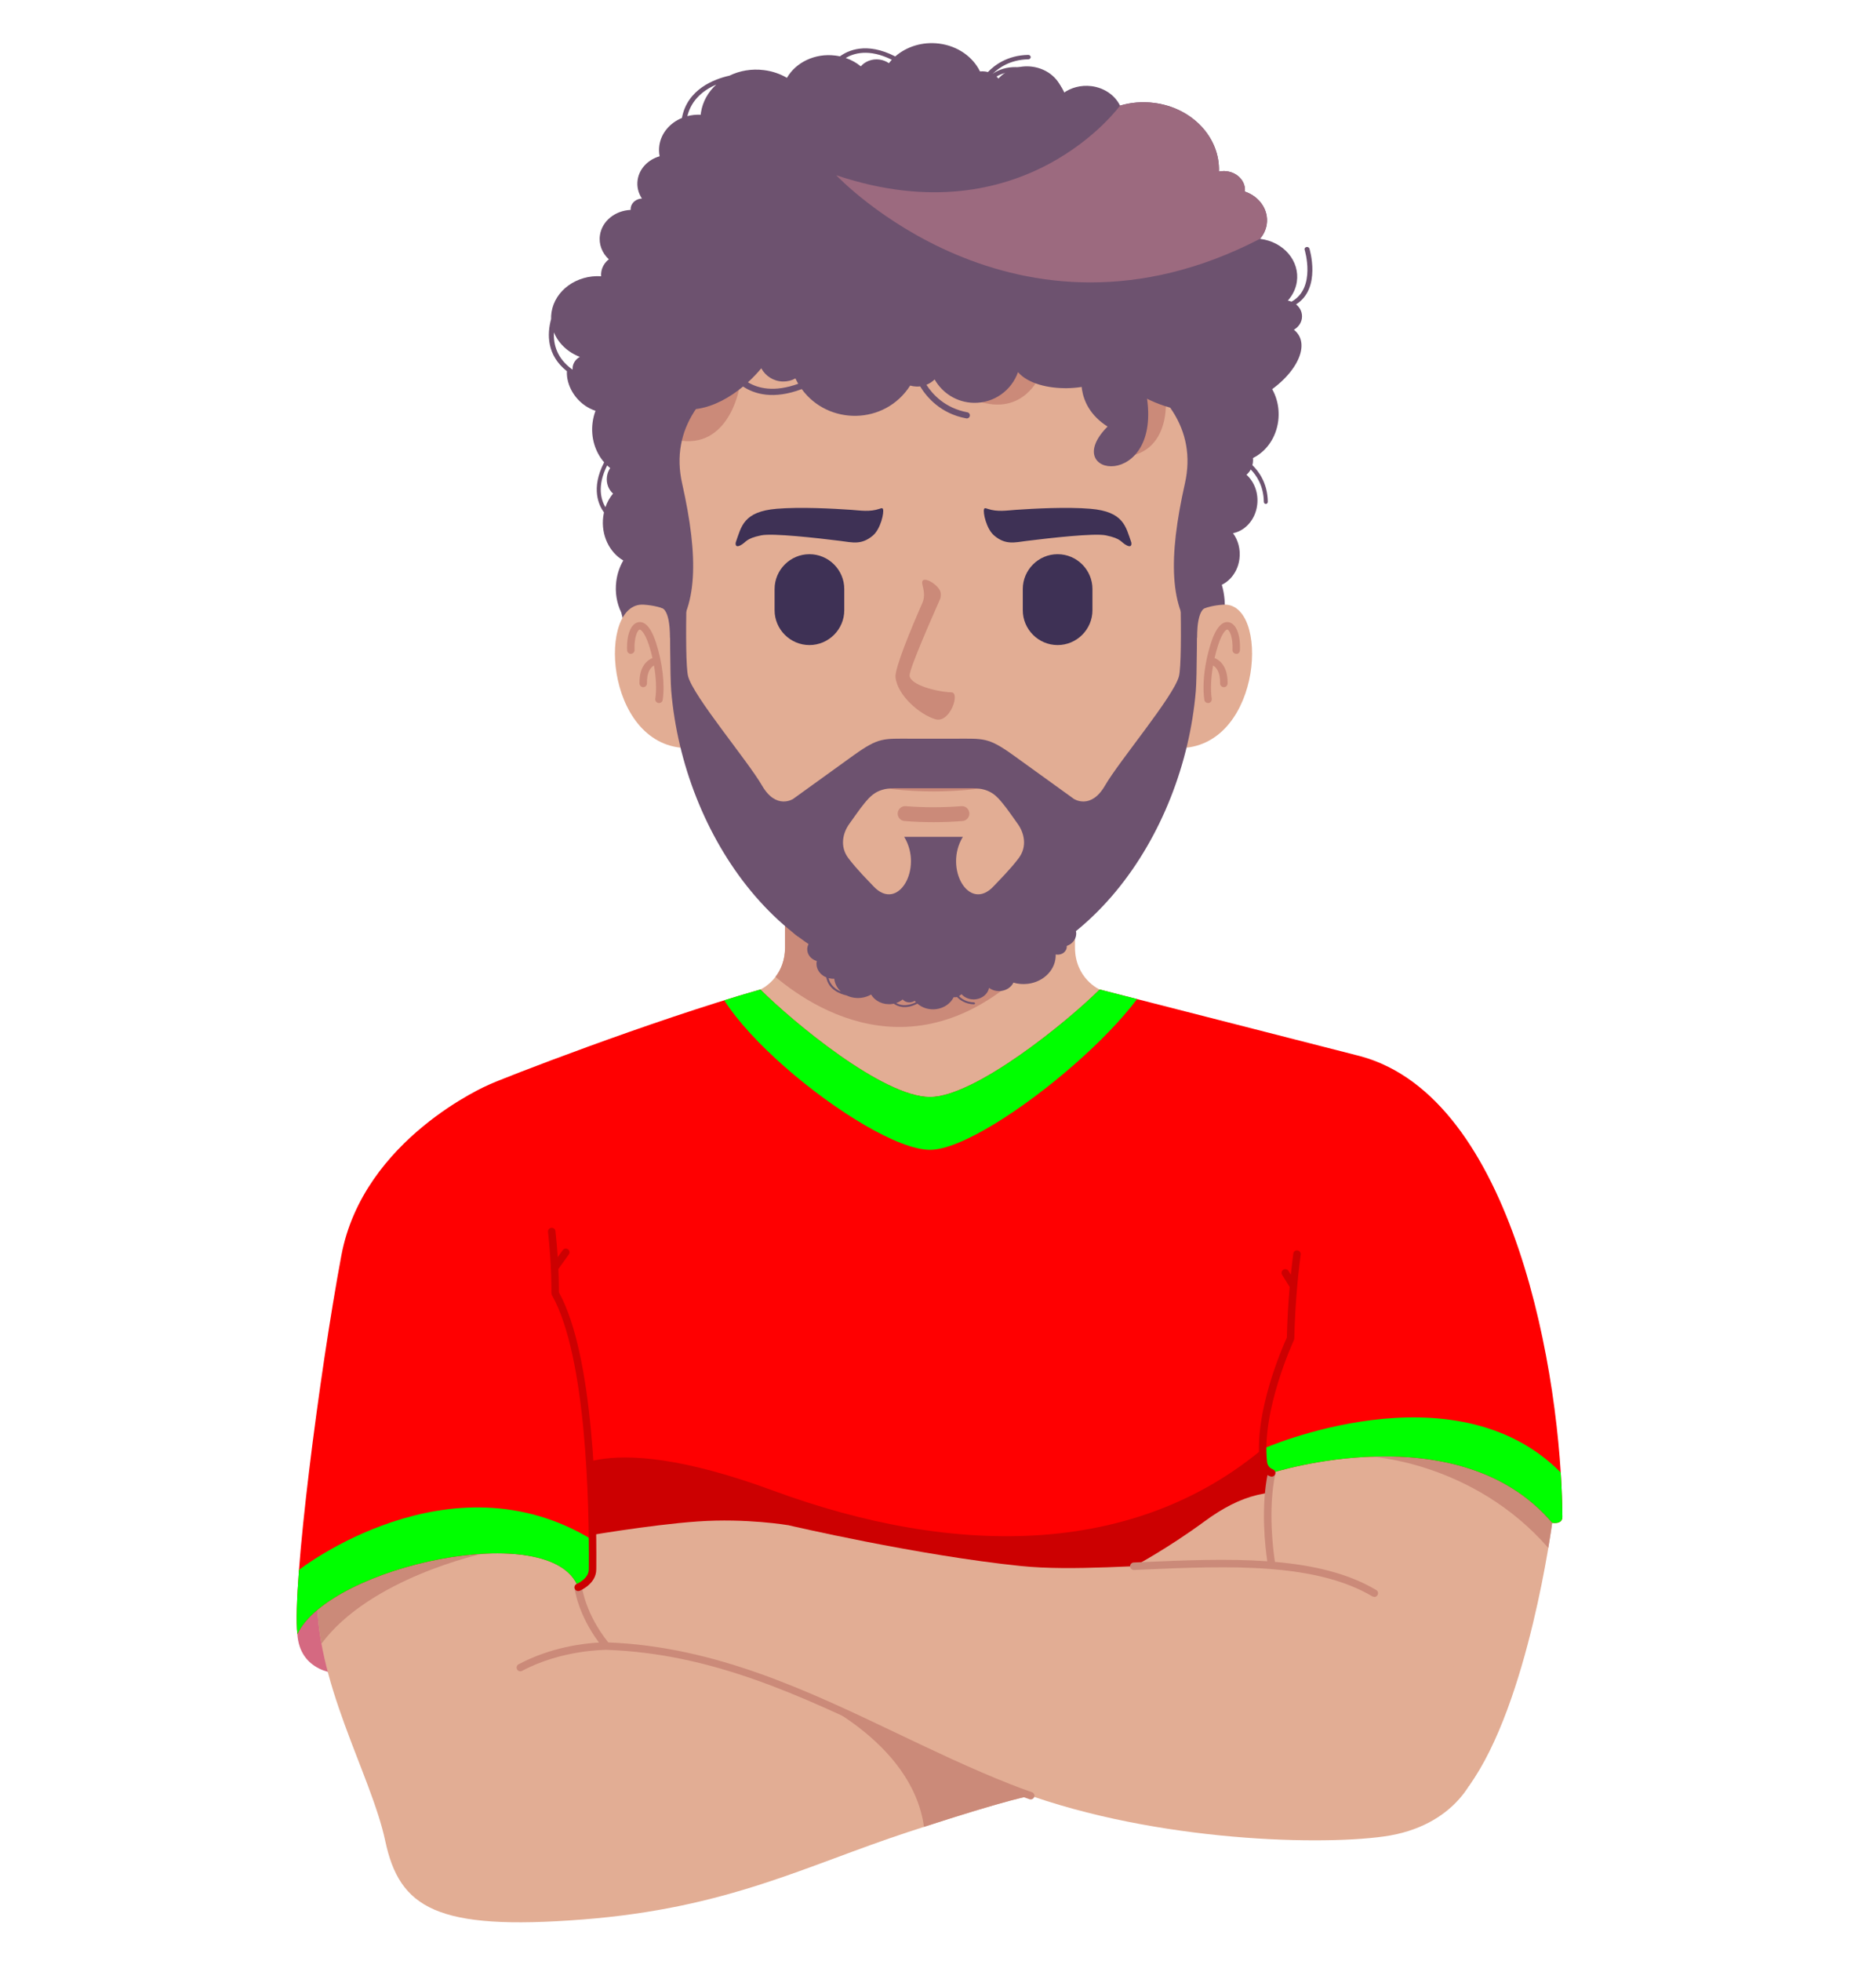 <svg width="224" height="234" viewBox="0 0 224 234" fill="none" xmlns="http://www.w3.org/2000/svg">
<path fill-rule="evenodd" clip-rule="evenodd" d="M42.596 199.787C39.719 200.092 35.803 199.294 35.504 195.033C35.203 190.775 39.583 190.526 39.665 190.656C39.751 190.789 42.776 196.201 42.776 196.316L42.596 199.787Z" fill="#D56981"/>
<path fill-rule="evenodd" clip-rule="evenodd" d="M93.737 138.087H128.355V121.471C130.487 120.764 132.736 119.901 132.736 119.901L131.299 118.092C131.299 118.092 128.355 116.803 128.355 113.043V81.063H93.737V113.043C93.737 116.803 90.792 118.092 90.792 118.092L89.356 119.901C89.356 119.901 91.604 120.764 93.737 121.471V138.087Z" fill="#E2AD94"/>
<path fill-rule="evenodd" clip-rule="evenodd" d="M93.737 102.745V113.043C93.737 114.639 93.205 115.789 92.593 116.587C97.977 121.107 111.735 129.407 126.075 111.945L104.097 99.088C104.097 99.088 98.355 101.144 93.737 102.745Z" fill="#CB8A79"/>
<path fill-rule="evenodd" clip-rule="evenodd" d="M58.339 129.471C59.716 128.804 77.651 121.839 90.792 118.092C94.629 121.92 105.413 130.917 111.044 130.917C116.408 130.917 127.464 121.92 131.299 118.092L162.401 126.044V187.823L161.369 199.659H63.24L58.339 129.471Z" fill="#FF0001"/>
<path fill-rule="evenodd" clip-rule="evenodd" d="M162.401 168.373V187.823L162.161 190.552C152.671 191.623 123.828 195.1 119.533 195.896C116.489 196.459 95.532 198.64 78.757 199.659H63.24L62.219 185.028C64.563 180.402 66.827 176.473 66.827 176.473C66.827 176.473 70.699 169.932 92.284 177.887C113.868 185.842 136.599 186.276 152.72 171.192C157.325 166.883 160.391 166.595 162.401 168.373Z" fill="#CC0001"/>
<path fill-rule="evenodd" clip-rule="evenodd" d="M94.144 182.029C94.144 182.029 89.139 181.169 83.324 181.576C77.508 181.983 69.26 183.425 69.26 183.425L66.331 188.336L69.396 197.893C69.396 197.893 72.776 199.38 74.443 198.254C76.112 197.128 94.639 187.164 94.144 182.029Z" fill="#E2AD94"/>
<path fill-rule="evenodd" clip-rule="evenodd" d="M69.039 189.442C69.039 189.442 69.441 192.848 72.415 196.452L80.8 194.016L108.927 195.729L123.101 214.32C123.101 214.32 120.825 214.571 108.477 218.628C96.125 222.685 86.929 227.733 69.531 229.085C52.132 230.436 47.713 227.733 46.001 219.709C44.288 211.685 37.437 200.508 37.888 189.778C38.339 179.051 55.739 178.961 55.739 178.961C55.739 178.961 69.352 181.035 69.039 189.442Z" fill="#E2AD94"/>
<path fill-rule="evenodd" clip-rule="evenodd" d="M110.711 198.071L123.102 214.32C123.102 214.32 121.055 214.545 110.327 218.024C108.893 207.597 96.043 202.284 96.043 202.284L109.24 197.724C109.743 197.836 110.232 197.952 110.711 198.071Z" fill="#CB8A79"/>
<path fill-rule="evenodd" clip-rule="evenodd" d="M38.382 196.167C37.996 194.04 37.8 191.9 37.888 189.778C38.216 181.956 47.557 179.789 52.593 179.19L57.576 185.44C57.576 185.44 44.208 188.32 38.382 196.167Z" fill="#CB8A79"/>
<path fill-rule="evenodd" clip-rule="evenodd" d="M132.184 188.877L135.441 186.92C135.441 186.92 139.395 184.82 143.812 181.576C148.231 178.328 151.927 177.428 156.615 178.511C161.303 179.592 162.401 185.092 162.401 185.092C162.401 185.092 159.229 193.204 156.344 191.852C153.459 190.5 132.184 188.877 132.184 188.877Z" fill="#E2AD94"/>
<path fill-rule="evenodd" clip-rule="evenodd" d="M185.334 181.737C185.334 181.737 182.535 203.265 175.391 213.156L151.852 186.826C151.852 186.826 150.764 180.904 151.842 175.787C152.92 170.668 152.92 170.668 152.92 170.668C152.92 170.668 173.835 166.972 174.827 167.513C175.818 168.053 185.284 176.168 185.334 181.737Z" fill="#E2AD94"/>
<path fill-rule="evenodd" clip-rule="evenodd" d="M185.334 181.737C185.334 181.737 185.186 182.872 184.872 184.735C175.919 174.483 163.7 173.847 163.7 173.847L167.522 168.264C171.315 167.701 174.458 167.313 174.827 167.513C175.818 168.053 185.284 176.168 185.334 181.737Z" fill="#CB8A79"/>
<path fill-rule="evenodd" clip-rule="evenodd" d="M186.552 181.016C186.44 164.175 180.779 130.985 162.401 126.044C162.401 126.044 154.639 137.203 154.096 159.74C154.096 159.74 150.131 168.213 150.852 174.524C150.852 174.524 150.896 175.428 151.841 175.787C151.841 175.787 174.155 168.573 185.333 181.737C185.333 181.737 186.573 181.985 186.552 181.016Z" fill="#FF0001"/>
<path fill-rule="evenodd" clip-rule="evenodd" d="M186.552 181.016C186.542 179.395 186.479 177.623 186.359 175.737C173.565 162.82 150.787 172.911 150.764 172.92C150.764 173.465 150.792 174.002 150.852 174.524C150.852 174.524 150.896 175.428 151.842 175.787C151.842 175.787 174.155 168.573 185.333 181.737C185.333 181.737 186.574 181.985 186.552 181.016Z" fill="#00FF00"/>
<path fill-rule="evenodd" clip-rule="evenodd" d="M58.339 129.471C58.339 129.471 43.375 135.86 40.76 149.832C38.147 163.806 34.872 189.175 35.504 195.033C39.339 186.893 65.981 181.132 69.039 189.443C69.039 189.443 70.751 188.745 70.751 187.302C70.751 185.86 71.153 162.909 66.284 154.345C66.284 154.345 66.647 134.339 58.339 129.471Z" fill="#FF0001"/>
<path fill-rule="evenodd" clip-rule="evenodd" d="M35.699 187.357C35.433 190.828 35.344 193.555 35.504 195.033C39.339 186.893 65.981 181.132 69.039 189.444C69.039 189.444 70.751 188.745 70.751 187.302C70.751 186.993 70.768 185.706 70.751 183.784C53.655 173.311 35.699 187.357 35.699 187.357Z" fill="#00FF00"/>
<path fill-rule="evenodd" clip-rule="evenodd" d="M94.144 182.029C94.144 182.029 109.557 185.633 121.908 186.896C134.257 188.157 153.461 183.83 164.099 190.141C174.737 196.452 176.901 204.654 176.901 208.352C176.901 212.048 173.653 217.997 165.271 219.169C156.887 220.342 136.333 219.62 120.375 213.311C104.419 207 90.358 197.084 72.415 196.452L94.144 182.029Z" fill="#E2AD94"/>
<path d="M164.099 190.588L163.871 190.525C160.563 188.563 156.427 187.645 151.9 187.271L151.731 187.256C146.857 186.869 141.533 187.099 136.301 187.328L135.401 187.368H135.381C135.145 187.368 134.947 187.18 134.935 186.94C134.925 186.695 135.116 186.487 135.363 186.477L136.261 186.437C141.349 186.216 146.525 185.992 151.319 186.33C151.076 184.706 150.507 179.966 151.407 175.695C151.456 175.453 151.687 175.306 151.935 175.351C152.175 175.401 152.328 175.639 152.279 175.877C151.377 180.156 152.028 185.078 152.232 186.404C156.779 186.801 160.945 187.753 164.325 189.759C164.537 189.883 164.607 190.157 164.481 190.369C164.399 190.508 164.251 190.588 164.099 190.588ZM123.071 214.756L122.924 214.73C122.008 214.412 121.101 214.076 120.212 213.724C115.597 211.9 111.084 209.747 106.717 207.664C95.59 202.357 85.079 197.344 72.406 196.899C72.266 196.921 67.133 196.861 62.339 199.409C62.124 199.525 61.852 199.444 61.737 199.225C61.621 199.008 61.703 198.74 61.922 198.624C65.791 196.565 69.773 196.123 71.519 196.029C68.995 192.644 68.612 189.63 68.596 189.496C68.568 189.252 68.743 189.032 68.987 189.001C69.235 188.964 69.454 189.148 69.481 189.39C69.484 189.423 69.901 192.623 72.633 196.016C85.409 196.514 96.435 201.773 107.101 206.86C111.453 208.936 115.953 211.083 120.539 212.896C121.42 213.245 122.312 213.575 123.216 213.888C123.451 213.969 123.573 214.224 123.492 214.456C123.427 214.641 123.256 214.756 123.071 214.756Z" fill="#CB8A79"/>
<path d="M69.039 189.888C68.865 189.888 68.699 189.784 68.628 189.612C68.533 189.385 68.644 189.125 68.87 189.032C68.884 189.026 70.305 188.423 70.305 187.302L70.308 186.98C70.363 179.661 70.041 161.857 65.897 154.565L65.839 154.336C65.84 154.306 65.891 151.102 65.435 147.023C65.409 146.777 65.587 146.557 65.829 146.529C66.084 146.513 66.295 146.68 66.323 146.925C66.445 148.037 66.533 149.087 66.593 150.028L67.196 149.194C67.339 148.99 67.617 148.947 67.816 149.095C68.016 149.237 68.063 149.516 67.917 149.713L66.671 151.443C66.734 152.878 66.733 153.893 66.732 154.231C70.925 161.771 71.253 179.632 71.199 186.987L71.196 187.302C71.196 189.024 69.29 189.823 69.207 189.856L69.039 189.888Z" fill="#CC0001"/>
<path fill-rule="evenodd" clip-rule="evenodd" d="M86.475 119.38C88.084 121.888 90.721 124.707 93.737 127.352C99.765 132.64 107.292 137.227 111.044 137.227C114.68 137.227 122.159 132.417 128.355 126.973C131.299 124.388 133.953 121.656 135.768 119.233L131.299 118.092C127.464 121.92 116.408 130.917 111.044 130.917C105.413 130.917 94.629 121.92 90.792 118.092C89.399 118.488 87.951 118.923 86.475 119.38Z" fill="#00FF00"/>
<path d="M151.842 176.232L151.684 176.204C150.479 175.745 150.41 174.595 150.407 174.547C149.711 168.48 153.214 160.597 153.654 159.636C153.704 157.597 153.816 155.578 153.99 153.599L153.09 152.147C152.959 151.935 153.024 151.661 153.234 151.532C153.446 151.407 153.716 151.468 153.847 151.676L154.128 152.133C154.216 151.284 154.315 150.443 154.424 149.613C154.456 149.373 154.65 149.194 154.924 149.231C155.168 149.264 155.34 149.487 155.308 149.732C154.882 152.951 154.624 156.321 154.542 159.751L154.5 159.929C154.462 160.012 150.595 168.365 151.295 174.475C151.302 174.561 151.362 175.128 152 175.371C152.23 175.457 152.347 175.714 152.258 175.945C152.191 176.123 152.022 176.232 151.842 176.232Z" fill="#CC0001"/>
<path fill-rule="evenodd" clip-rule="evenodd" d="M78.544 77.659C76.701 77.204 75.691 75.816 75.137 74.527C75.929 75.401 76.972 76.007 78.161 76.191L78.399 76.221C78.372 76.717 78.423 77.204 78.544 77.659ZM105.912 90.115C104.729 91.783 103.215 92.195 101.88 92.127C103.055 91.651 104.027 90.643 104.529 89.328C104.757 89.736 105.141 90.032 105.6 90.103L105.912 90.115ZM72.289 60.532C71.792 59.701 71.247 58.035 72.493 55.552C72.609 55.661 72.732 55.765 72.86 55.865C72.656 56.153 72.519 56.504 72.469 56.893C72.367 57.691 72.667 58.445 73.199 58.904C72.812 59.371 72.5 59.92 72.289 60.532ZM72.028 61.655C71.745 63.857 72.76 65.925 74.424 66.891C73.997 67.617 73.703 68.456 73.587 69.373C73.415 70.707 73.645 72 74.177 73.097C74.535 74.716 75.611 77.661 78.74 78.249C79.264 79.524 80.34 80.483 81.677 80.691C82.087 80.753 82.489 80.741 82.875 80.664C83.229 81.896 84.184 82.855 85.408 83.044C86.137 83.156 86.844 82.979 87.435 82.587C87.461 83.193 87.867 83.711 88.424 83.8L88.664 83.808C88.732 85.472 89.847 86.893 91.372 87.131C92.367 87.284 93.32 86.9 93.997 86.176C94.333 86.605 94.805 86.907 95.352 86.992C95.511 87.017 95.672 87.021 95.825 87.007C95.656 89.649 97.336 92.013 99.711 92.381C99.956 92.42 100.199 92.435 100.437 92.429C102.052 92.868 104.341 92.931 106.076 90.729C109.044 90.901 113.008 86.931 108.659 81.725C111.473 78.451 110.151 74.573 107.765 71.691C108.584 70.465 109.211 68.42 108.055 65.349C111.975 62.508 111.985 56.383 107.693 53.629C107.757 53.405 107.796 53.175 107.803 52.933C107.805 52.804 107.8 52.676 107.784 52.551C108.904 51.876 110.727 50.377 111.252 47.573C111.284 47.392 111.164 47.217 110.981 47.185C110.8 47.152 110.625 47.271 110.591 47.453C110.137 49.88 108.627 51.224 107.612 51.871C107.479 51.539 107.284 51.236 107.039 50.983C108.513 50.152 109.527 48.592 109.571 46.775C109.625 44.571 108.235 42.668 106.263 41.969C108.756 39.805 108.375 33.263 106.404 31.996C116.781 20.633 105.06 7.955 101.737 12.14C101.473 11.685 101.041 11.357 100.524 11.277C99.935 11.185 99.369 11.437 98.995 11.9C97.276 9.132 92.989 10.444 92.975 10.448C92.847 10.487 92.771 10.633 92.803 10.776C92.836 10.919 92.967 11.004 93.093 10.967C93.107 10.963 97.237 9.701 98.703 12.395C98.651 12.519 98.612 12.653 98.584 12.792C98.024 12.284 97.339 11.935 96.571 11.817C94.323 11.468 92.24 13.229 91.919 15.748L91.912 15.792C91.475 15.412 90.943 15.152 90.355 15.06C88.797 14.82 87.34 15.833 86.799 17.412C85.728 17.311 84.757 18.164 84.604 19.373C84.565 19.661 84.581 19.945 84.636 20.213C80.979 20.081 77.736 23.06 77.203 27.211C77.039 28.492 77.152 29.743 77.489 30.892C76.396 31.423 75.564 32.56 75.383 33.98C75.237 35.124 75.543 36.223 76.152 37.047C74.688 37.343 73.489 38.659 73.267 40.396C73.084 41.828 73.608 43.187 74.541 44.028C74.34 44.196 74.167 44.407 74.036 44.652C73.403 44.013 72.503 42.764 72.471 40.8C72.469 40.653 72.361 40.535 72.229 40.537C72.096 40.541 71.992 40.661 71.995 40.811C72.032 43.08 73.131 44.489 73.836 45.163L73.779 45.463C73.753 45.652 73.753 45.841 73.771 46.021C72.205 46.779 71.015 48.409 70.756 50.44C70.524 52.247 71.081 53.971 72.136 55.177C70.511 58.316 71.513 60.341 72.115 61.153C72.079 61.32 72.049 61.485 72.028 61.655ZM105.8 69.716C106.632 69.271 107.208 68.405 107.232 67.393C107.245 66.9 107.124 66.435 106.904 66.032C107.101 65.936 107.295 65.833 107.479 65.725C108.42 68.331 107.964 70.083 107.311 71.164C106.831 70.639 106.32 70.152 105.8 69.716Z" fill="#6D526F"/>
<path fill-rule="evenodd" clip-rule="evenodd" d="M144.833 23.024C146.675 23.481 147.687 24.868 148.24 26.156C147.445 25.283 146.404 24.677 145.213 24.492L144.979 24.461C145.004 23.967 144.951 23.48 144.833 23.024ZM117.464 10.568C118.647 8.901 120.161 8.489 121.496 8.557C120.321 9.035 119.351 10.043 118.847 11.355C118.617 10.948 118.236 10.653 117.776 10.581L117.464 10.568ZM151.088 40.153C151.584 40.983 152.131 42.649 150.883 45.133C150.765 45.021 150.644 44.917 150.516 44.819C150.719 44.529 150.86 44.177 150.908 43.791C151.011 42.993 150.708 42.237 150.179 41.781C150.564 41.315 150.875 40.764 151.088 40.153ZM151.349 39.027C151.631 36.824 150.616 34.759 148.952 33.792C149.377 33.067 149.675 32.228 149.791 31.313C149.963 29.977 149.729 28.683 149.2 27.585C148.841 25.969 147.765 23.021 144.637 22.435C144.112 21.159 143.036 20.201 141.7 19.992C141.291 19.931 140.888 19.943 140.5 20.02C140.145 18.787 139.193 17.827 137.969 17.639C137.24 17.527 136.532 17.705 135.943 18.097C135.916 17.491 135.509 16.971 134.952 16.884L134.712 16.876C134.645 15.212 133.532 13.791 132.004 13.552C131.011 13.399 130.056 13.784 129.38 14.508C129.043 14.079 128.572 13.776 128.024 13.692C127.865 13.665 127.705 13.661 127.549 13.675C127.719 11.037 126.039 8.669 123.665 8.303C123.42 8.264 123.177 8.249 122.937 8.256C121.323 7.817 119.035 7.753 117.3 9.953C114.331 9.781 110.368 13.753 114.716 18.959C111.904 22.232 113.225 26.109 115.609 28.992C114.793 30.219 114.167 32.264 115.32 35.333C111.404 38.175 111.391 44.3 115.684 47.056C115.617 47.276 115.581 47.508 115.575 47.748C115.571 47.877 115.579 48.008 115.592 48.133C114.473 48.808 112.649 50.305 112.125 53.108C112.091 53.289 112.211 53.467 112.393 53.499C112.576 53.532 112.751 53.413 112.784 53.229C113.24 50.805 114.751 49.46 115.763 48.812C115.896 49.147 116.091 49.448 116.336 49.701C114.864 50.531 113.849 52.095 113.805 53.909C113.751 56.112 115.143 58.016 117.112 58.713C114.623 60.877 115 67.421 116.972 68.688C106.593 80.049 118.316 92.731 121.641 88.544C121.904 88.997 122.333 89.325 122.852 89.407C123.443 89.497 124.005 89.244 124.38 88.781C126.099 91.552 130.388 90.239 130.401 90.236C130.529 90.199 130.605 90.052 130.573 89.908C130.54 89.765 130.412 89.68 130.283 89.717C130.269 89.723 126.14 90.984 124.675 88.289C124.724 88.164 124.764 88.032 124.793 87.891C125.352 88.399 126.037 88.748 126.807 88.868C129.052 89.216 131.136 87.456 131.459 84.935L131.464 84.891C131.904 85.271 132.433 85.533 133.024 85.625C134.579 85.865 136.036 84.849 136.577 83.272C137.648 83.376 138.619 82.519 138.772 81.313C138.811 81.024 138.796 80.739 138.74 80.469C142.399 80.604 145.641 77.623 146.172 73.472C146.336 72.192 146.224 70.939 145.887 69.792C146.98 69.261 147.812 68.123 147.993 66.707C148.141 65.56 147.833 64.459 147.224 63.636C148.688 63.341 149.887 62.024 150.109 60.285C150.295 58.857 149.768 57.496 148.833 56.656C149.036 56.487 149.208 56.276 149.341 56.032C149.975 56.671 150.873 57.921 150.907 59.883C150.907 60.032 151.016 60.149 151.147 60.147C151.279 60.144 151.384 60.021 151.381 59.873C151.345 57.604 150.245 56.193 149.54 55.521L149.597 55.221C149.624 55.032 149.624 54.844 149.605 54.661C151.171 53.904 152.363 52.273 152.623 50.245C152.852 48.437 152.295 46.712 151.243 45.504C152.867 42.368 151.864 40.343 151.261 39.528C151.299 39.365 151.328 39.199 151.349 39.027ZM117.576 30.967C116.745 31.412 116.168 32.279 116.144 33.289C116.132 33.781 116.253 34.249 116.473 34.652C116.273 34.748 116.081 34.849 115.897 34.959C114.956 32.352 115.412 30.599 116.067 29.519C116.544 30.044 117.056 30.532 117.576 30.967Z" fill="#6D526F"/>
<path fill-rule="evenodd" clip-rule="evenodd" d="M98.935 116.737C99.151 117.605 99.805 118.084 100.412 118.347C100 117.972 99.716 117.481 99.629 116.919L99.615 116.808C99.38 116.819 99.151 116.793 98.935 116.737ZM107.013 119.704C107.407 119.937 108.191 120.196 109.365 119.609L109.216 119.437C109.081 119.535 108.916 119.597 108.732 119.621C108.356 119.668 107.997 119.527 107.784 119.276C107.563 119.457 107.304 119.603 107.013 119.704ZM94.716 109.681H128.644V110.368C128.492 110.42 128.331 110.456 128.165 110.479L128.145 110.48C128.323 110.687 128.445 110.937 128.488 111.216C128.601 111.951 128.12 112.637 127.375 112.891C127.423 113.397 127.019 113.855 126.448 113.925C126.312 113.943 126.177 113.936 126.052 113.911C126.112 115.636 124.701 117.164 122.743 117.412C122.139 117.487 121.548 117.433 121.007 117.273C120.756 117.789 120.216 118.18 119.548 118.265C119.007 118.332 118.488 118.188 118.099 117.901C117.96 118.591 117.337 119.155 116.517 119.259C115.841 119.344 115.2 119.095 114.805 118.653L114.511 118.892C114.811 119.192 115.399 119.617 116.327 119.633L116.449 119.748L116.32 119.859C115.251 119.84 114.585 119.32 114.268 118.987L114.127 119.013L113.865 119.016C113.504 119.755 112.735 120.315 111.776 120.435C110.923 120.543 110.109 120.279 109.539 119.78C108.057 120.544 107.103 120.068 106.72 119.784L106.483 119.825C105.445 119.956 104.469 119.476 104.016 118.691C103.672 118.889 103.276 119.029 102.844 119.084C102.214 119.161 101.603 119.052 101.087 118.803C100.323 118.631 98.932 118.121 98.659 116.644C98.056 116.396 97.606 115.887 97.508 115.256C97.479 115.063 97.486 114.873 97.523 114.691C96.942 114.521 96.49 114.071 96.401 113.492C96.348 113.149 96.433 112.816 96.62 112.537C96.334 112.524 96.09 112.331 96.047 112.068L96.043 111.956C95.257 111.923 94.59 111.396 94.479 110.675C94.424 110.316 94.517 109.967 94.716 109.681Z" fill="#6D526F"/>
<path fill-rule="evenodd" clip-rule="evenodd" d="M81.721 89.271C72.141 88.772 71.329 71.789 76.863 72.164C81.469 72.475 82.435 75.411 82.74 76.644C83.046 77.877 81.721 89.271 81.721 89.271Z" fill="#E2AD94"/>
<path fill-rule="evenodd" clip-rule="evenodd" d="M141.204 89.271C150.787 88.772 151.595 71.789 146.063 72.164C141.457 72.475 140.491 75.411 140.187 76.644C139.88 77.877 141.204 89.271 141.204 89.271Z" fill="#E2AD94"/>
<path fill-rule="evenodd" clip-rule="evenodd" d="M142.932 56.024V77.759C142.932 96.076 130.445 116.112 111.465 116.112C92.484 116.112 80 96.076 80 77.759V56.024C80 14.672 142.932 14.672 142.932 56.024Z" fill="#E2AD94"/>
<path fill-rule="evenodd" clip-rule="evenodd" d="M80.175 52.349C80.645 47.433 82.066 43.183 84.177 39.593C90.227 35.696 98.522 30.703 101.601 30.489C106.677 30.14 117.532 28.213 121.56 30.14C125.585 32.065 139.153 46.901 139.153 46.901C139.153 46.901 140.248 54.431 133.64 54.563L133.857 47.077L127.205 43.751L116.7 40.819L123.484 44.495L123.923 45.281C123.923 45.281 121.645 50.261 115.607 47.4C109.568 44.539 110.224 40.861 110.224 40.861L87.947 41.649L88.224 46.529C88.224 46.529 86.836 54.261 80.175 52.349Z" fill="#CB8A79"/>
<path fill-rule="evenodd" clip-rule="evenodd" d="M126.281 66.141H126.284C128.571 66.141 130.441 68.011 130.441 70.299V72.827C130.441 75.115 128.571 76.985 126.284 76.985H126.281C123.995 76.985 122.124 75.115 122.124 72.827V70.299C122.124 68.011 123.995 66.141 126.281 66.141Z" fill="#3E3155"/>
<path fill-rule="evenodd" clip-rule="evenodd" d="M96.648 66.141C94.361 66.141 92.489 68.011 92.489 70.299V72.827C92.489 75.115 94.361 76.985 96.648 76.985C98.935 76.985 100.808 75.115 100.808 72.827V70.299C100.808 68.011 98.935 66.141 96.648 66.141Z" fill="#3E3155"/>
<path fill-rule="evenodd" clip-rule="evenodd" d="M112.309 70.704C112.357 70.988 112.339 71.295 112.241 71.516C111.56 73.073 108.579 79.752 108.605 80.639C108.713 81.775 111.907 82.571 113.616 82.629C114.675 82.667 113.427 86.343 111.7 85.841C109.856 85.311 107.128 82.985 106.927 80.805C106.831 79.755 108.751 75.095 110.137 71.952C110.492 71.147 110.271 70.325 110.14 69.787C109.797 68.385 112.145 69.764 112.309 70.704Z" fill="#CB8A79"/>
<path d="M144.245 83.904C144.027 83.904 143.836 83.747 143.804 83.527C143.607 82.211 143.705 80.504 144.059 78.773L144.068 78.727C144.209 78.043 144.391 77.355 144.609 76.688C145.324 74.495 146.153 74.152 146.713 74.259C147.599 74.42 148.136 75.764 148.052 77.6C148.041 77.847 147.843 78.081 147.589 78.027C147.341 78.015 147.152 77.808 147.164 77.561C147.232 76.053 146.803 75.18 146.555 75.136C146.453 75.095 145.973 75.377 145.456 76.964C145.289 77.475 145.145 78.003 145.025 78.532C145.641 78.788 146.613 79.517 146.575 81.572C146.569 81.819 146.357 82.035 146.12 82.009C145.875 82.004 145.677 81.8 145.683 81.555C145.709 80.183 145.213 79.639 144.847 79.423C144.589 80.887 144.524 82.311 144.685 83.393C144.721 83.636 144.553 83.863 144.311 83.9L144.245 83.904Z" fill="#CB8A79"/>
<path d="M78.688 83.904L78.621 83.9C78.377 83.863 78.209 83.636 78.248 83.393C78.409 82.311 78.344 80.884 78.087 79.417C77.715 79.631 77.221 80.172 77.248 81.555C77.253 81.8 77.057 82.004 76.812 82.009H76.803C76.56 82.009 76.363 81.816 76.357 81.572C76.317 79.517 77.291 78.787 77.907 78.532C77.787 78 77.644 77.475 77.476 76.963C76.959 75.377 76.443 75.101 76.377 75.136C76.129 75.18 75.7 76.053 75.768 77.561C75.781 77.808 75.591 78.015 75.344 78.027C75.104 78.071 74.891 77.847 74.88 77.6C74.797 75.764 75.333 74.42 76.216 74.259C76.791 74.152 77.607 74.495 78.323 76.685C79.096 79.059 79.404 81.679 79.128 83.527C79.095 83.747 78.904 83.904 78.688 83.904Z" fill="#CB8A79"/>
<path d="M111.465 94.451C108.175 94.451 105.073 94.105 102.5 93.451C102.024 93.331 101.735 92.847 101.857 92.368C101.977 91.891 102.465 91.599 102.939 91.724C107.735 92.943 115.199 92.941 119.992 91.724C120.467 91.599 120.956 91.891 121.076 92.368C121.197 92.847 120.909 93.331 120.432 93.451C117.857 94.105 114.756 94.451 111.465 94.451Z" fill="#CB8A79"/>
<path d="M111.465 98.123C110.305 98.123 109.141 98.077 108.007 97.987C107.516 97.948 107.149 97.519 107.189 97.029C107.229 96.54 107.672 96.165 108.145 96.211C110.323 96.384 112.612 96.381 114.784 96.211C115.287 96.167 115.703 96.54 115.741 97.029C115.781 97.519 115.415 97.948 114.923 97.987C113.791 98.077 112.627 98.123 111.465 98.123Z" fill="#CB8A79"/>
<path fill-rule="evenodd" clip-rule="evenodd" d="M142.883 28.076C153.565 40.504 143.998 54.915 143.998 72.536C143.998 72.536 142.932 72.487 142.932 76.133C139.599 72.696 139.488 66.556 141.481 57.704C144.421 44.652 125.824 38.144 111.466 38.149C97.109 38.144 78.51 44.652 81.45 57.704C83.443 66.556 83.334 72.696 80 76.133C80 72.487 78.935 72.536 78.935 72.536C78.935 54.915 69.365 40.504 80.049 28.076C80.194 24.945 84.06 21.647 89.206 18.973C103.558 11.517 119.373 11.517 133.725 18.973C138.872 21.647 142.74 24.945 142.883 28.076Z" fill="#6D526F"/>
<path fill-rule="evenodd" clip-rule="evenodd" d="M118.716 63.923C117.768 63.127 117.344 61.136 117.503 60.755C117.568 60.597 117.677 60.644 117.945 60.732C119.096 61.117 120.177 60.925 121.328 60.843C123.432 60.696 127.385 60.485 130.188 60.719C134.18 61.053 134.413 62.849 135.076 64.721C135.076 64.721 135.257 65.453 134.523 65.081C133.787 64.708 133.956 64.285 132.048 63.892C130.659 63.607 125.383 64.207 122.615 64.552C121.131 64.74 120.073 65.063 118.716 63.923Z" fill="#3E3155"/>
<path fill-rule="evenodd" clip-rule="evenodd" d="M82.072 13.86C82.575 11.825 84.104 10.705 85.527 10.092C84.563 10.969 83.896 12.121 83.696 13.435L83.663 13.696C83.114 13.668 82.576 13.727 82.072 13.86ZM68.367 44.117C66.524 42.816 66.066 41.144 66.139 39.667C66.667 40.964 67.781 42.037 69.235 42.589C68.784 42.843 68.459 43.267 68.38 43.773L68.367 44.117ZM100.983 6.919C101.899 6.368 103.739 5.763 106.484 7.132C106.363 7.263 106.247 7.396 106.137 7.54C105.817 7.316 105.429 7.161 105.001 7.107C104.121 6.997 103.287 7.331 102.783 7.917C102.267 7.492 101.659 7.151 100.983 6.919ZM99.74 6.631C97.307 6.323 95.024 7.448 93.962 9.289C93.157 8.819 92.23 8.495 91.219 8.368C89.744 8.18 88.315 8.439 87.103 9.028C85.317 9.428 82.066 10.62 81.423 14.079C80.015 14.659 78.959 15.849 78.732 17.325C78.663 17.779 78.677 18.224 78.763 18.651C77.401 19.044 76.346 20.101 76.139 21.453C76.015 22.26 76.213 23.04 76.648 23.693C75.979 23.72 75.407 24.172 75.311 24.788L75.3 25.051C73.464 25.131 71.895 26.363 71.638 28.049C71.468 29.151 71.895 30.203 72.696 30.948C72.222 31.32 71.889 31.843 71.797 32.447C71.769 32.623 71.764 32.797 71.779 32.969C68.863 32.788 66.256 34.649 65.852 37.272C65.811 37.544 65.795 37.812 65.803 38.076C65.319 39.86 65.256 42.388 67.691 44.301C67.505 47.581 71.899 51.949 77.641 47.137C81.264 50.237 85.544 48.769 88.724 46.131C90.082 47.029 92.339 47.719 95.732 46.437C98.875 50.761 105.643 50.761 108.679 46.013C108.923 46.087 109.178 46.125 109.444 46.133C109.59 46.136 109.729 46.129 109.869 46.112C110.615 47.348 112.273 49.36 115.372 49.932C115.573 49.969 115.765 49.836 115.803 49.635C115.839 49.432 115.705 49.241 115.504 49.205C112.824 48.707 111.335 47.04 110.617 45.923C110.987 45.776 111.319 45.557 111.599 45.285C112.519 46.915 114.248 48.029 116.253 48.076C118.687 48.131 120.787 46.592 121.552 44.412C123.948 47.159 131.177 46.727 132.571 44.549C145.144 55.991 159.128 43.015 154.496 39.352C154.999 39.061 155.36 38.585 155.448 38.012C155.547 37.36 155.265 36.736 154.756 36.323C157.812 34.421 156.353 29.685 156.349 29.669C156.308 29.529 156.145 29.443 155.987 29.481C155.829 29.517 155.735 29.661 155.776 29.803C155.782 29.817 157.184 34.376 154.208 36.003C154.072 35.945 153.924 35.901 153.771 35.871C154.331 35.252 154.715 34.492 154.845 33.645C155.224 31.161 153.276 28.863 150.492 28.513L150.444 28.505C150.863 28.021 151.149 27.433 151.251 26.784C151.512 25.063 150.388 23.456 148.644 22.861C148.756 21.679 147.811 20.607 146.475 20.44C146.156 20.399 145.84 20.416 145.545 20.477C145.685 16.437 142.385 12.86 137.8 12.281C136.384 12.101 135.003 12.229 133.735 12.604C133.145 11.396 131.888 10.481 130.32 10.281C129.055 10.123 127.841 10.464 126.932 11.139C126.601 9.521 125.145 8.201 123.227 7.956C121.645 7.759 120.145 8.34 119.217 9.373C119.033 9.152 118.799 8.961 118.527 8.816C119.232 8.115 120.609 7.117 122.779 7.079C122.943 7.079 123.072 6.957 123.069 6.813C123.064 6.665 122.929 6.549 122.767 6.552C120.26 6.597 118.703 7.817 117.964 8.596L117.632 8.533C117.423 8.505 117.213 8.504 117.015 8.527C116.172 6.797 114.371 5.485 112.128 5.203C110.132 4.951 108.227 5.571 106.895 6.737C103.427 4.947 101.191 6.059 100.293 6.725C100.112 6.687 99.927 6.653 99.74 6.631ZM90.901 43.953C91.396 44.873 92.355 45.507 93.469 45.532C94.016 45.544 94.529 45.412 94.975 45.165C95.08 45.385 95.194 45.597 95.314 45.801C92.436 46.844 90.501 46.347 89.305 45.625C89.885 45.096 90.423 44.532 90.901 43.953Z" fill="#6D526F"/>
<path fill-rule="evenodd" clip-rule="evenodd" d="M133.735 12.604C133.735 12.604 122.289 28.453 99.85 20.912C99.85 20.912 121.179 43.644 150.444 28.505C150.863 28.021 151.149 27.433 151.251 26.784C151.512 25.063 150.388 23.456 148.644 22.861C148.756 21.679 147.811 20.607 146.475 20.44C146.156 20.399 145.84 20.416 145.545 20.477C145.685 16.437 142.386 12.86 137.8 12.281C136.384 12.101 135.003 12.229 133.735 12.604Z" fill="#9C6A7F"/>
<path fill-rule="evenodd" clip-rule="evenodd" d="M104.216 63.923C105.161 63.127 105.589 61.136 105.428 60.755C105.364 60.597 105.255 60.644 104.987 60.732C103.836 61.117 102.756 60.925 101.603 60.843C99.499 60.696 95.545 60.485 92.743 60.719C88.753 61.053 88.519 62.849 87.856 64.721C87.856 64.721 87.675 65.453 88.411 65.081C89.145 64.708 88.976 64.285 90.881 63.892C92.271 63.607 97.549 64.207 100.316 64.552C101.803 64.74 102.86 65.063 104.216 63.923Z" fill="#3E3155"/>
<path fill-rule="evenodd" clip-rule="evenodd" d="M111.465 94.076C111.465 94.076 108.753 94.076 106.699 94.076C104.644 94.076 103.833 95.12 103.193 95.896C102.553 96.672 102.2 97.244 101.424 98.305C100.648 99.367 100.228 101.017 101.308 102.432C102.385 103.849 103.615 105.044 104.289 105.768C107.24 108.94 110.259 103.604 107.961 99.873H111.465H114.969C112.672 103.604 115.693 108.94 118.643 105.768C119.315 105.044 120.547 103.849 121.624 102.432C122.703 101.017 122.281 99.367 121.505 98.305C120.732 97.244 120.377 96.672 119.737 95.896C119.097 95.12 118.289 94.076 116.233 94.076C114.179 94.076 111.465 94.076 111.465 94.076ZM120.964 90.111H120.965L121.109 90.215C124.565 92.696 128.22 95.341 128.22 95.341C128.22 95.341 130.24 96.699 131.941 93.753C133.645 90.808 140.12 83.139 140.765 80.727C141.305 78.715 140.765 63.964 140.765 63.964L142.932 71.885C142.932 74.101 142.927 80.741 142.784 82.451C141.332 99.735 129.251 117.325 111.465 117.325C93.681 117.325 81.599 99.735 80.147 82.451C80.005 80.741 80 74.101 80 71.885L82.165 63.964C82.165 63.964 81.627 78.715 82.165 80.727C82.811 83.139 89.287 90.808 90.989 93.753C92.693 96.699 94.711 95.341 94.711 95.341C94.711 95.341 98.367 92.696 101.821 90.215L101.967 90.111H101.968C104.951 87.981 105.453 88.159 108.836 88.159H111.465H114.093C117.479 88.159 117.981 87.981 120.964 90.111Z" fill="#6D526F"/>
<path fill-rule="evenodd" clip-rule="evenodd" d="M129.263 44.115C129.263 44.115 128.091 48.273 132.247 50.907C126.228 56.969 138.912 58.717 136.875 47.016C135.563 39.461 129.263 44.115 129.263 44.115Z" fill="#6D526F"/>
</svg>
